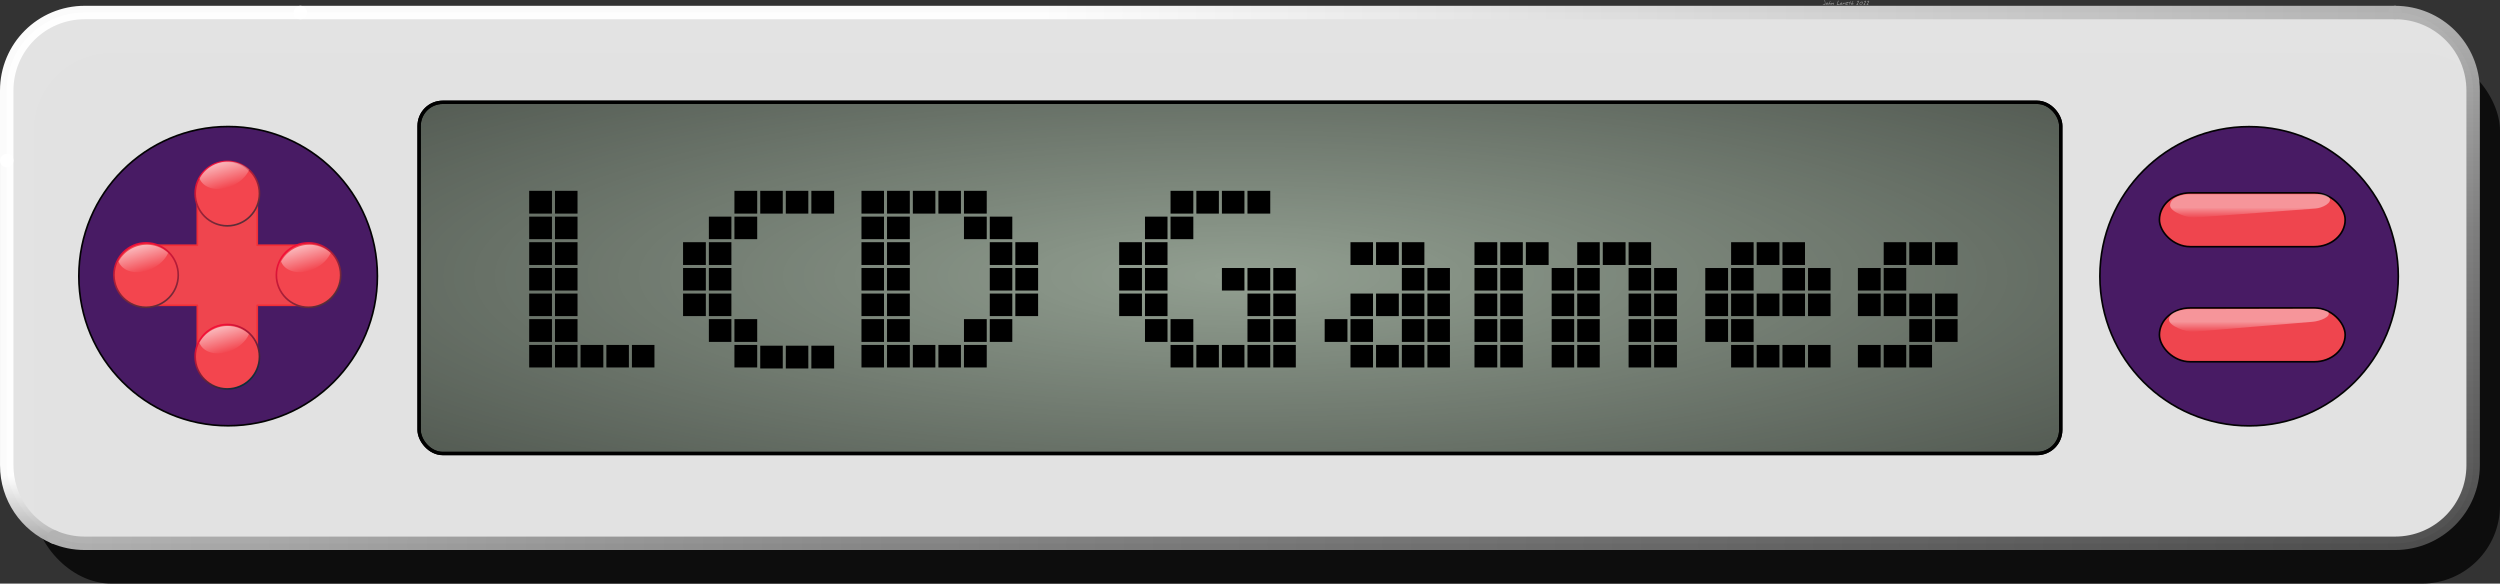 <svg height="41.284mm" viewBox="0 0 196.898 45.964" width="176.848mm" xmlns="http://www.w3.org/2000/svg" xmlns:xlink="http://www.w3.org/1999/xlink"><rect x="0" y="0" width="196.898" height="45.964" fill="#333333" stroke="none"/><linearGradient id="a"><stop offset="0" stop-color="#f20f37"/><stop offset="1" stop-color="#582e37"/></linearGradient><linearGradient id="b"><stop offset="0" stop-color="#fff" stop-opacity="0"/><stop offset="1" stop-color="#fff" stop-opacity=".615"/></linearGradient><linearGradient id="c"><stop offset="0" stop-color="#fff"/><stop offset=".554" stop-color="#fff"/><stop offset="1" stop-color="#fff" stop-opacity="0"/></linearGradient><radialGradient id="d" cx="96.115" cy="114.122" gradientTransform="matrix(0 .732 -3.126 0 452.89 44.126)" gradientUnits="userSpaceOnUse" r="64.779"><stop offset="0" stop-opacity="0"/><stop offset="1"/></radialGradient><linearGradient id="e" gradientUnits="userSpaceOnUse" x1="22.066" x2="187.042" y1="93.731" y2="93.731"><stop offset="0" stop-color="#fff"/><stop offset=".345" stop-color="#fff"/><stop offset="1" stop-color="#b3b3b3"/></linearGradient><radialGradient id="f" cx="193.313" cy="208.918" gradientTransform="matrix(0 -.437 1.996 .001 -223.661 219.929)" gradientUnits="userSpaceOnUse" r="95.523"><stop offset="0" stop-color="#4d4d4d"/><stop offset=".593" stop-color="#808080"/><stop offset="1" stop-color="#b3b3b3"/></radialGradient><linearGradient id="g" gradientUnits="userSpaceOnUse" x1="2.675" x2="2.675" y1="135.046" y2="105.521"><stop offset="0" stop-color="#b3b3b3"/><stop offset=".163" stop-color="#fff"/><stop offset="1" stop-color="#fff"/></linearGradient><linearGradient id="h" gradientTransform="matrix(.978 0 0 1 3.457 -.111)" gradientUnits="userSpaceOnUse" x1="180.054" x2="180.054" xlink:href="#c" y1="108.046" y2="109.748"/><linearGradient id="i" gradientTransform="matrix(.978 0 0 1 3.377 8.057)" gradientUnits="userSpaceOnUse" x1="180.054" x2="180.054" xlink:href="#c" y1="108.046" y2="109.748"/><linearGradient id="j" gradientUnits="userSpaceOnUse" x1="88.71" x2="86.561" xlink:href="#b" y1="74.853" y2="67.427"/><linearGradient id="k" gradientTransform="matrix(.282 0 0 .281 -20.077 90.111)" gradientUnits="userSpaceOnUse" x1="88.71" x2="86.561" xlink:href="#b" y1="74.853" y2="67.427"/><linearGradient id="l" gradientTransform="matrix(.282 0 0 .281 -6.46 90.111)" gradientUnits="userSpaceOnUse" x1="88.71" x2="86.561" xlink:href="#b" y1="74.853" y2="67.427"/><linearGradient id="m" gradientTransform="matrix(.282 0 0 .281 -13.305 96.903)" gradientUnits="userSpaceOnUse" x1="88.71" x2="86.561" xlink:href="#b" y1="74.853" y2="67.427"/><linearGradient id="n" gradientUnits="userSpaceOnUse" x1="102.258" x2="106.722" xlink:href="#a" y1="-10.476" y2="-13.149"/><linearGradient id="o" gradientUnits="userSpaceOnUse" x1="16.818" x2="20.006" xlink:href="#a" y1="109.402" y2="113.491"/><linearGradient id="p" gradientUnits="userSpaceOnUse" x1="3.667" x2="4.892" xlink:href="#a" y1="109.03" y2="114.503"/><linearGradient id="q" gradientUnits="userSpaceOnUse" x1="116.201" x2="120.516" y1="-9.986" y2="-12.87"><stop offset="0" stop-color="#f20f37"/><stop offset="1" stop-color="#0b2e37"/></linearGradient><g fill="#fff" fill-opacity=".5" stroke-width=".661" transform="translate(1.59 -93.042)"><path d="m142.172 93.256q0 .064-.015.107-.023.065-.073.065-.033 0-.07-.015-.044-.019-.048-.046.015 0 .035.005.047.012.058.012.045 0 .068-.045.018-.036.018-.086 0-.035-.023-.101-.023-.066-.023-.092 0-.008.004-.013.005-.005.013-.005.021 0 .04.095.016.08.016.119z"/><path d="m142.375 93.31q0 .054-.031.085-.031.031-.086.031-.03 0-.047-.014-.016-.014-.016-.044 0-.042.054-.084.052-.04.096-.04.02 0 .026.025.004.014.004.042zm-.032.015q0-.006-.002-.012-.001-.006-.004-.014-.008.006-.028.029-.01.012-.018.017 0-.01.002-.016.004-.009.007-.015-.023 0-.049.02-.025.02-.025.042 0 .015.017.015.032 0 .062-.016.036-.019.036-.049z"/><path d="m142.593 93.332q0 .026-.02.058-.022.037-.046.037-.007 0-.012-.007-.004-.008-.004-.015 0-.009.02-.03.021-.021.021-.028 0-.005-.002-.009-.002-.005-.002-.006-.04.009-.081.046-.041.037-.062.041-.004-.012-.004-.024 0-.015.007-.031.005-.012.016-.028.018-.028.039-.064.011-.019.036-.064.026-.046.039-.065.006-.009.011-.014.007-.006.016-.009.006.002.009.008.003.006.003.014 0 .018-.023.049-.042.055-.043.057-.024.036-.024.065l.001.005q.029-.014.034-.016.022-.009.037-.009.017 0 .025.012.008.011.008.029z"/><path d="m142.839 93.301q0 .036-.018.077-.019.045-.047.062-.006-.007-.01-.015-.004-.009-.004-.017 0-.009.026-.053.012-.02.011-.034l-.001-.007q-.02.006-.068.035-.048.029-.096.059-.007 0-.014-.005-.006-.006-.006-.013 0-.011.035-.075.011-.019.038-.066.008.011.011.025.003.013.003.032 0 .008 0 .012.049-.029.076-.044.03-.016.041-.016.007 0 .014.017.007.017.007.027z"/><path d="m143.299 93.403q0 .009-.008.015-.008.005-.018.005-.009 0-.023-.002-.031-.005-.04-.005-.016 0-.062.004-.026.002-.038.002-.032 0-.032-.032 0-.031.02-.088.011-.032.042-.106.028-.066.035-.093.003-.009.004-.011.004-.006.011-.006.01 0 .017.015.007.014.007.026 0 .019-.022.062-.022.043-.042.085-.023.05-.023.076 0 .013.011.019.008.004.023.004.012 0 .04-.003.029-.003.038-.003.024 0 .039.007.022.009.022.031z"/><path d="m143.495 93.31q0 .054-.031.085-.031.031-.086.031-.03 0-.047-.014-.016-.014-.016-.044 0-.042.054-.084.052-.04.096-.04.02 0 .026.025.004.014.004.042zm-.032.015q0-.006-.002-.012-.001-.006-.004-.014-.008.006-.028.029-.01.012-.018.017 0-.01.002-.016.004-.009.007-.015-.023 0-.049.02-.025.02-.025.042 0 .015.017.015.032 0 .062-.016.036-.019.036-.049z"/><path d="m143.718 93.299q0 .017-.009.036-.008.019-.022.032l-.001-.007q0-.006.002-.02.002-.013.002-.02 0-.009-.003-.013-.003-.005-.011-.005-.025 0-.062.039-.04.042-.08.084-.003 0-.006-.001-.008-.002-.011-.003.002-.019.013-.042.031-.063.032-.067.004-.017.006-.025.002-.008.006-.016.004-.009.01-.016.006-.007.015-.011l.005.064q.023-.019.035-.029.023-.019.04-.019.017 0 .028.011.011.011.011.028z"/><path d="m143.978 93.238q0 .022-.059.059-.057.035-.083.035-.012 0-.016-.009-.004-.009-.004-.024 0-.01 0-.014.035 0 .065-.011.029-.011.051-.035-.016-.006-.032-.006-.039 0-.082.03-.048.032-.048.069 0 .035.048.049.007.002.089.015.048.007.048.026 0 .008-.018.013-.018.005-.044.005-.068 0-.107-.021-.052-.028-.052-.088 0-.064.064-.101.054-.032.123-.032.021 0 .038.009.021.012.021.031z"/><path d="m144.189 93.143q0 .012-.028.049-.028.037-.028.057 0 .01.012.02.026.023.026.029 0 .007-.005.013-.004.006-.011.006-.006 0-.016-.006-.007-.004-.029-.021-.008.015-.012.023-.015.028-.02.041-.008.024-.016.049-.014.033-.034.033l-.001-.012q0-.038.024-.089.005-.009.026-.049-.042-.023-.092-.023 0-.02.008-.029.008-.009.028-.009.018 0 .045.006.013.003.026.006.01-.003.028-.034.043-.075.058-.086.004.007.007.014.003.007.003.013z"/><path d="m144.384 93.332q0 .026-.02.058-.022.037-.046.037-.007 0-.012-.007-.004-.008-.004-.015 0-.009.02-.03.021-.021.021-.028 0-.005-.002-.009-.002-.005-.002-.006-.04.009-.081.046-.041.037-.062.041-.004-.012-.004-.024 0-.015.007-.031.005-.012.016-.028.018-.028.039-.064.011-.019.036-.064.026-.046.039-.065.006-.009.011-.014.007-.006.016-.009.006.002.009.008.003.006.003.014 0 .018-.023.049-.042.055-.043.057-.024.036-.024.065l.001.005q.029-.014.034-.016.022-.009.037-.009.017 0 .025.012.008.011.008.029z"/><path d="m144.818 93.159q0 .025-.026.067-.017.026-.056.076-.039.049-.048.065.002.001.04.013.039.012.039.042-.016.003-.031.005l-.006-.001v-.004q-.008-.002-.014-.002-.01 0-.032.003-.022.003-.033.003-.014 0-.023-.005-.009-.005-.009-.019 0-.011.041-.063.076-.097.077-.098.041-.056.041-.075 0-.007-.005-.011-.005-.004-.02-.004-.01 0-.042.02-.015.009-.025.009l-.009-.002q-.003-.002-.007-.008-.004-.006-.004-.01 0-.022.043-.041.036-.016.064-.016.023 0 .035.017.011.015.011.039z"/><path d="m145.136 93.255q0 .064-.069.113-.064.045-.131.045-.033 0-.053-.017-.02-.017-.02-.049 0-.072.063-.125.06-.05.134-.05.038 0 .057.022.019.022.019.061zm-.032.012q0-.024-.028-.037-.021-.009-.049-.009-.042 0-.087.041-.045.041-.045.082 0 .017.008.024.009.007.027.007.052 0 .108-.029.066-.034.066-.08z"/><path d="m145.379 93.159q0 .025-.026.067-.017.026-.056.076-.039.049-.048.065.002.001.04.013.039.012.039.042-.016.003-.031.005l-.006-.001v-.004q-.008-.002-.014-.002-.01 0-.032.003-.022.003-.033.003-.014 0-.023-.005-.009-.005-.009-.019 0-.011.041-.063.076-.097.077-.098.041-.056.041-.075 0-.007-.005-.011-.005-.004-.02-.004-.01 0-.042.02-.015.009-.025.009l-.009-.002q-.003-.002-.007-.008-.004-.006-.004-.01 0-.022.043-.041.036-.016.064-.016.023 0 .035.017.011.015.011.039z"/><path d="m145.622 93.159q0 .025-.026.067-.017.026-.056.076-.039.049-.048.065.002.001.04.013.039.012.039.042-.016.003-.031.005l-.006-.001v-.004q-.008-.002-.014-.002-.01 0-.032.003-.022.003-.033.003-.014 0-.023-.005-.009-.005-.009-.019 0-.011.041-.063.076-.097.077-.098.041-.056.041-.075 0-.007-.005-.011-.005-.004-.02-.004-.01 0-.042.02-.015.009-.025.009l-.009-.002q-.003-.002-.007-.008-.004-.006-.004-.01 0-.022.043-.041.036-.016.064-.016.023 0 .035.017.011.015.011.039z"/></g><g transform="translate(1.59 -92.745)"><rect fill-opacity=".763" height="41.804" opacity=".98" rx="6.15" width="194.252" x="1.056" y="96.906"/><rect fill="#e6e6e6" height="41.804" opacity=".98" rx="6.15" width="194.252" x="-1.061" y="93.731"/><g stroke-linecap="round" stroke-linejoin="round"><rect fill="#919e90" height="27.661" opacity=".98" rx="1.86" stroke="#010000" stroke-width=".265" width="129.294" x="31.419" y="100.802"/><rect fill="url(#d)" height="27.661" opacity=".98" rx="1.86" stroke="#010000" stroke-width=".265" width="129.294" x="31.419" y="100.802"/><path d="m2.675 135.046c-2.2-.935-3.735-3.112-3.735-5.661v-23.993" fill="none" opacity=".98" stroke="url(#g)" stroke-width="1.058"/><path d="m187.042 93.731c3.407 0 6.15 2.743 6.15 6.15v29.504c0 3.407-2.743 6.15-6.15 6.15h-181.952c-.858 0-1.674-.174-2.415-.489" fill="none" opacity=".98" stroke="url(#f)" stroke-width="1.058"/><path d="m22.066 93.731h164.976" fill="none" opacity=".98" stroke="url(#e)" stroke-width="1.058"/><path d="m-1.061 105.391v-5.511c0-3.407 2.743-6.15 6.15-6.15h16.976" fill="none" opacity=".98" stroke="#fff" stroke-width="1.058"/></g></g><g stroke-linecap="round" stroke-width=".908" transform="matrix(1.1 0 0 1.101 -15.06 -103.532)"><ellipse cx="174.724" cy="113.796" fill="#461862" opacity=".98" rx="10.683" ry="10.702" stroke="#000" stroke-linejoin="round" stroke-width=".12"/><rect fill="#f2464e" height="3.851" opacity=".98" rx="2.202" ry="2.199" stroke="#000" stroke-linejoin="round" stroke-width=".12" width="13.3" x="168.303" y="116.061"/><path d="m170.455 116.146 9.005-.018c.466-.001.912.202.912.202.302.369-.618.682-1.081.721l-8.569.72c-.464.039-1.757-.408-1.735-.884.027-.581 1.002-.739 1.467-.74z" fill="url(#i)" opacity=".427" stroke-width="1.058"/><rect fill="#f2464e" height="3.851" opacity=".98" rx="2.202" ry="2.199" stroke="#000" stroke-linejoin="round" stroke-width=".12" width="13.3" x="168.303" y="107.829"/><path d="m170.412 107.925h9.351c.466 0 .689.236.689.236.302.369-.499.755-.964.79l-8.686.651c-.464.035-1.757-.408-1.735-.884.027-.581.88-.793 1.345-.793z" fill="url(#h)" opacity=".427" stroke-width="1.058"/></g><g stroke-width="1.063" transform="matrix(.94 0 0 .942 7.055 -83.364)"><g stroke-linecap="round" stroke-linejoin="round" stroke-width=".141"><circle cx="-11.608" cy="111.586" fill="#461862" opacity=".98" r="12.508" stroke="#000" transform="scale(-1 1)"/><path d="m11.449 102.206c-1.342 0-2.422 1.08-2.422 2.422v4.371h-4.371c-1.342 0-2.422 1.08-2.422 2.422v.177c0 1.342 1.08 2.422 2.422 2.422h4.371v4.371c0 1.342 1.08 2.422 2.422 2.422h.177c1.342 0 2.422-1.08 2.422-2.422v-4.371h4.371c1.342 0 2.422-1.08 2.422-2.422v-.177c0-1.342-1.08-2.422-2.422-2.422h-4.371v-4.371c0-1.342-1.08-2.422-2.422-2.422z" fill="#f2464e" opacity=".98" stroke="#f22e36"/><circle cx="18.345" cy="111.497" fill="#f2464e" opacity=".98" r="2.694" stroke="url(#o)"/></g><path d="m18.409 108.961a2.694 2.694 0 0 0 -2.363 1.404 1.669 2.305 63.51 0 0 1.018.825 1.669 2.305 63.51 0 0 2.993-1.28 1.669 2.305 63.51 0 0 .141-.269 2.694 2.694 0 0 0 -1.79-.681z" fill="url(#l)" opacity=".98"/><circle cx="4.735" cy="111.497" r="2.694" style="opacity:.98;fill:#f2464e;stroke-width:.141;stroke-linecap:round;stroke-linejoin:round;stroke:url(#p)"/><path d="m4.792 108.961a2.694 2.694 0 0 0 -2.363 1.404 1.669 2.305 63.51 0 0 1.018.825 1.669 2.305 63.51 0 0 2.993-1.28 1.669 2.305 63.51 0 0 .141-.269 2.694 2.694 0 0 0 -1.79-.681z" fill="url(#k)" opacity=".98"/><ellipse cx="104.81" cy="-11.54" rx="2.694" ry="2.694" style="opacity:.98;fill:#f2464e;stroke-width:.141;stroke-linecap:round;stroke-linejoin:round;stroke:url(#n)" transform="matrix(0 1 -1 0 0 -.125)"/><path d="m88.328 67.137a9.568 9.595 0 0 0 -8.393 5.002 5.941 8.193 63.303 0 0 3.617 2.939 5.941 8.193 63.303 0 0 10.631-4.559 5.941 8.193 63.303 0 0 .502-.957 9.568 9.595 0 0 0 -6.357-2.426z" fill="url(#j)" opacity=".98" transform="matrix(.282 0 0 .281 -13.33 83.141)"/><ellipse cx="118.209" cy="-11.54" rx="2.694" ry="2.694" style="opacity:.98;fill:#f2464e;stroke-width:.141;stroke-linecap:round;stroke-linejoin:round;stroke:url(#q)" transform="matrix(0 1 -1 0 0 .112)"/><path d="m11.564 115.752a2.694 2.694 0 0 0 -2.363 1.404 1.669 2.305 63.51 0 0 1.018.825 1.669 2.305 63.51 0 0 2.993-1.28 1.669 2.305 63.51 0 0 .141-.269 2.694 2.694 0 0 0 -1.79-.681z" fill="url(#m)" opacity=".98"/></g><g stroke-width=".661" transform="translate(1.59 -92.745)"><g><path d="m43.895 109.568h-1.774v-1.794h1.774zm-2.013 0h-1.794v-1.794h1.794zm2.013 2.013h-1.774v-1.774h1.774zm-2.013 0h-1.794v-1.774h1.794zm2.013 2.033h-1.774v-1.794h1.774zm-2.013 0h-1.794v-1.794h1.794zm2.013 2.013h-1.774v-1.774h1.774zm6.059 6.059h-1.774v-1.774h1.774zm-8.072-6.059h-1.794v-1.774h1.794zm2.013 2.013h-1.774v-1.774h1.774zm4.046 4.046h-1.774v-1.774h1.774zm-4.046-2.013h-1.774v-1.794h1.774zm2.033 2.013h-1.794v-1.774h1.794zm-4.046-4.046h-1.794v-1.774h1.794zm0 2.033h-1.794v-1.794h1.794zm2.013 2.013h-1.774v-1.774h1.774zm-2.013 0h-1.794v-1.774h1.794z"/><path d="m64.106 109.568h-1.794v-1.794h1.794zm-2.033 0h-1.774v-1.794h1.774zm-2.013 0h-1.774v-1.794h1.774zm-2.013 0h-1.794v-1.794h1.794zm0 2.013h-1.794v-1.774h1.794zm-2.033 0h-1.774v-1.774h1.774zm0 2.033h-1.774v-1.794h1.774zm-2.013 0h-1.794v-1.794h1.794zm2.013 2.013h-1.774v-1.774h1.774zm8.092 6.139h-1.794v-1.794h1.794zm-6.059-2.093h-1.794v-1.794h1.794zm-4.046-4.046h-1.794v-1.774h1.794zm2.013 2.013h-1.774v-1.774h1.774zm6.059 4.126h-1.774v-1.794h1.774zm-6.059-2.093h-1.774v-1.794h1.774zm2.033 2.013h-1.794v-1.774h1.794zm-4.046-4.046h-1.794v-1.774h1.794zm6.059 4.126h-1.774v-1.794h1.774z"/><path d="m76.125 109.568h-1.794v-1.794h1.794zm2.013 2.013h-1.774v-1.774h1.774zm2.033 2.033h-1.794v-1.794h1.794zm-6.079-4.046h-1.774v-1.794h1.774zm2.033 2.013h-1.794v-1.774h1.794zm2.013 2.033h-1.774v-1.794h1.774zm2.033 2.013h-1.794v-1.774h1.794zm-8.092-6.059h-1.774v-1.794h1.774zm6.059 6.059h-1.774v-1.774h1.774zm2.033 2.013h-1.794v-1.774h1.794zm-10.105-8.072h-1.794v-1.794h1.794zm8.072 8.072h-1.774v-1.774h1.774zm-10.105-8.072h-1.774v-1.794h1.774zm2.033 2.013h-1.794v-1.774h1.794zm8.072 8.092h-1.774v-1.794h1.774zm-10.105-8.092h-1.774v-1.774h1.774zm2.033 2.033h-1.794v-1.794h1.794zm6.059 6.059h-1.794v-1.794h1.794zm-8.092-6.059h-1.774v-1.794h1.774zm2.033 2.013h-1.794v-1.774h1.794zm6.059 6.059h-1.794v-1.774h1.794zm-8.092-6.059h-1.774v-1.774h1.774zm2.033 2.013h-1.794v-1.774h1.794zm4.026 4.046h-1.774v-1.774h1.774zm-4.026-2.013h-1.794v-1.794h1.794zm-2.033-2.033h-1.774v-1.774h1.774zm4.046 4.046h-1.774v-1.774h1.774zm-4.046-2.013h-1.774v-1.794h1.774zm2.033 2.013h-1.794v-1.774h1.794zm-2.033 0h-1.774v-1.774h1.774z"/></g><g><path d="m98.454 109.568h-1.794v-1.794h1.794zm-2.033 0h-1.774v-1.794h1.774zm-2.013 0h-1.774v-1.794h1.774zm6.059 6.059h-1.774v-1.774h1.774zm-8.072-6.059h-1.794v-1.794h1.794zm6.059 6.059h-1.794v-1.774h1.794zm2.013 2.013h-1.774v-1.774h1.774zm-8.072-6.059h-1.794v-1.774h1.794zm8.072 8.092h-1.774v-1.794h1.774zm-4.046-4.046h-1.774v-1.774h1.774zm2.033 2.013h-1.794v-1.774h1.794zm-8.092-6.059h-1.774v-1.774h1.774zm8.092 8.092h-1.794v-1.794h1.794zm2.013 2.013h-1.774v-1.774h1.774zm-10.105-8.072h-1.774v-1.794h1.774zm8.092 8.072h-1.794v-1.774h1.794zm-10.105-8.072h-1.794v-1.794h1.794zm2.013 2.013h-1.774v-1.774h1.774zm6.059 6.059h-1.774v-1.774h1.774zm-4.026-2.013h-1.794v-1.794h1.794zm-4.046-4.046h-1.794v-1.774h1.794zm2.013 2.013h-1.774v-1.774h1.774zm4.046 4.046h-1.774v-1.774h1.774zm-4.046-2.013h-1.774v-1.794h1.774zm2.033 2.013h-1.794v-1.774h1.794zm-4.046-4.046h-1.794v-1.774h1.794z"/><path d="m110.593 113.614h-1.774v-1.794h1.774zm2.013 2.013h-1.774v-1.774h1.774zm-4.026-2.013h-1.794v-1.794h1.794zm2.013 2.013h-1.774v-1.774h1.774zm2.013 2.013h-1.774v-1.774h1.774zm-6.059-4.026h-1.774v-1.794h1.774zm6.059 6.059h-1.774v-1.794h1.774zm-2.013-2.033h-1.774v-1.774h1.774zm-2.013 0h-1.794v-1.774h1.794zm2.013 2.033h-1.774v-1.794h1.774zm2.013 2.013h-1.774v-1.774h1.774zm-6.059-4.046h-1.774v-1.774h1.774zm4.046 4.046h-1.774v-1.774h1.774zm-4.046-2.013h-1.774v-1.794h1.774zm2.033 2.013h-1.794v-1.774h1.794zm-4.046-2.013h-1.794v-1.794h1.794zm2.013 2.013h-1.774v-1.774h1.774z"/><path d="m128.451 113.614h-1.774v-1.794h1.774zm2.033 2.013h-1.794v-1.774h1.794zm-4.046-2.013h-1.794v-1.794h1.794zm2.013 2.013h-1.774v-1.774h1.774zm2.033 2.013h-1.794v-1.774h1.794zm0 2.033h-1.794v-1.794h1.794zm-6.079-6.059h-1.774v-1.794h1.774zm4.046 4.026h-1.774v-1.774h1.774zm0 2.033h-1.774v-1.794h1.774zm2.033 2.013h-1.794v-1.774h1.794zm-6.079-6.059h-1.774v-1.774h1.774zm-4.026-2.013h-1.794v-1.794h1.794zm8.072 8.072h-1.774v-1.774h1.774zm-6.059-6.059h-1.774v-1.774h1.774zm2.013 2.013h-1.774v-1.774h1.774zm-6.059-4.026h-1.774v-1.794h1.774zm6.059 6.059h-1.774v-1.794h1.774zm-2.013-2.033h-1.774v-1.774h1.774zm-6.059-4.026h-1.794v-1.794h1.794zm2.013 2.013h-1.774v-1.774h1.774zm4.046 4.046h-1.774v-1.794h1.774zm2.013 2.013h-1.774v-1.774h1.774zm-8.072-6.059h-1.794v-1.774h1.794zm2.013 2.013h-1.774v-1.774h1.774zm4.046 4.046h-1.774v-1.774h1.774zm-4.046-2.013h-1.774v-1.794h1.774zm-2.013-2.033h-1.794v-1.774h1.794zm0 2.033h-1.794v-1.794h1.794zm2.013 2.013h-1.774v-1.774h1.774zm-2.013 0h-1.794v-1.774h1.794z"/><path d="m140.57 113.614h-1.774v-1.794h1.774zm2.013 2.013h-1.774v-1.774h1.774zm-4.026-2.013h-1.794v-1.794h1.794zm2.013 2.013h-1.774v-1.774h1.774zm2.013 2.013h-1.774v-1.774h1.774zm-6.059-4.026h-1.774v-1.794h1.774zm4.046 4.026h-1.774v-1.774h1.774zm-4.046-2.013h-1.774v-1.774h1.774zm2.033 2.013h-1.794v-1.774h1.794zm4.026 4.046h-1.774v-1.774h1.774zm-8.072-6.059h-1.794v-1.774h1.794zm2.013 2.013h-1.774v-1.774h1.774zm4.046 4.046h-1.774v-1.774h1.774zm-4.046-2.013h-1.774v-1.794h1.774zm2.033 2.013h-1.794v-1.774h1.794zm-4.046-4.046h-1.794v-1.774h1.794zm0 2.033h-1.794v-1.794h1.794zm2.013 2.013h-1.774v-1.774h1.774z"/><path d="m152.589 113.614h-1.774v-1.794h1.774zm-2.013 0h-1.794v-1.794h1.794zm-2.033 0h-1.774v-1.794h1.774zm4.046 4.026h-1.774v-1.774h1.774zm-4.046-2.013h-1.774v-1.774h1.774zm2.033 2.013h-1.794v-1.774h1.794zm2.013 2.033h-1.774v-1.794h1.774zm-2.013 0h-1.794v-1.794h1.794zm-4.046-4.046h-1.794v-1.774h1.794zm2.013 2.013h-1.774v-1.774h1.774zm2.033 4.046h-1.794v-1.774h1.794zm-4.046-4.046h-1.794v-1.774h1.794zm2.013 4.046h-1.774v-1.774h1.774zm-2.013 0h-1.794v-1.774h1.794z"/></g></g></svg>